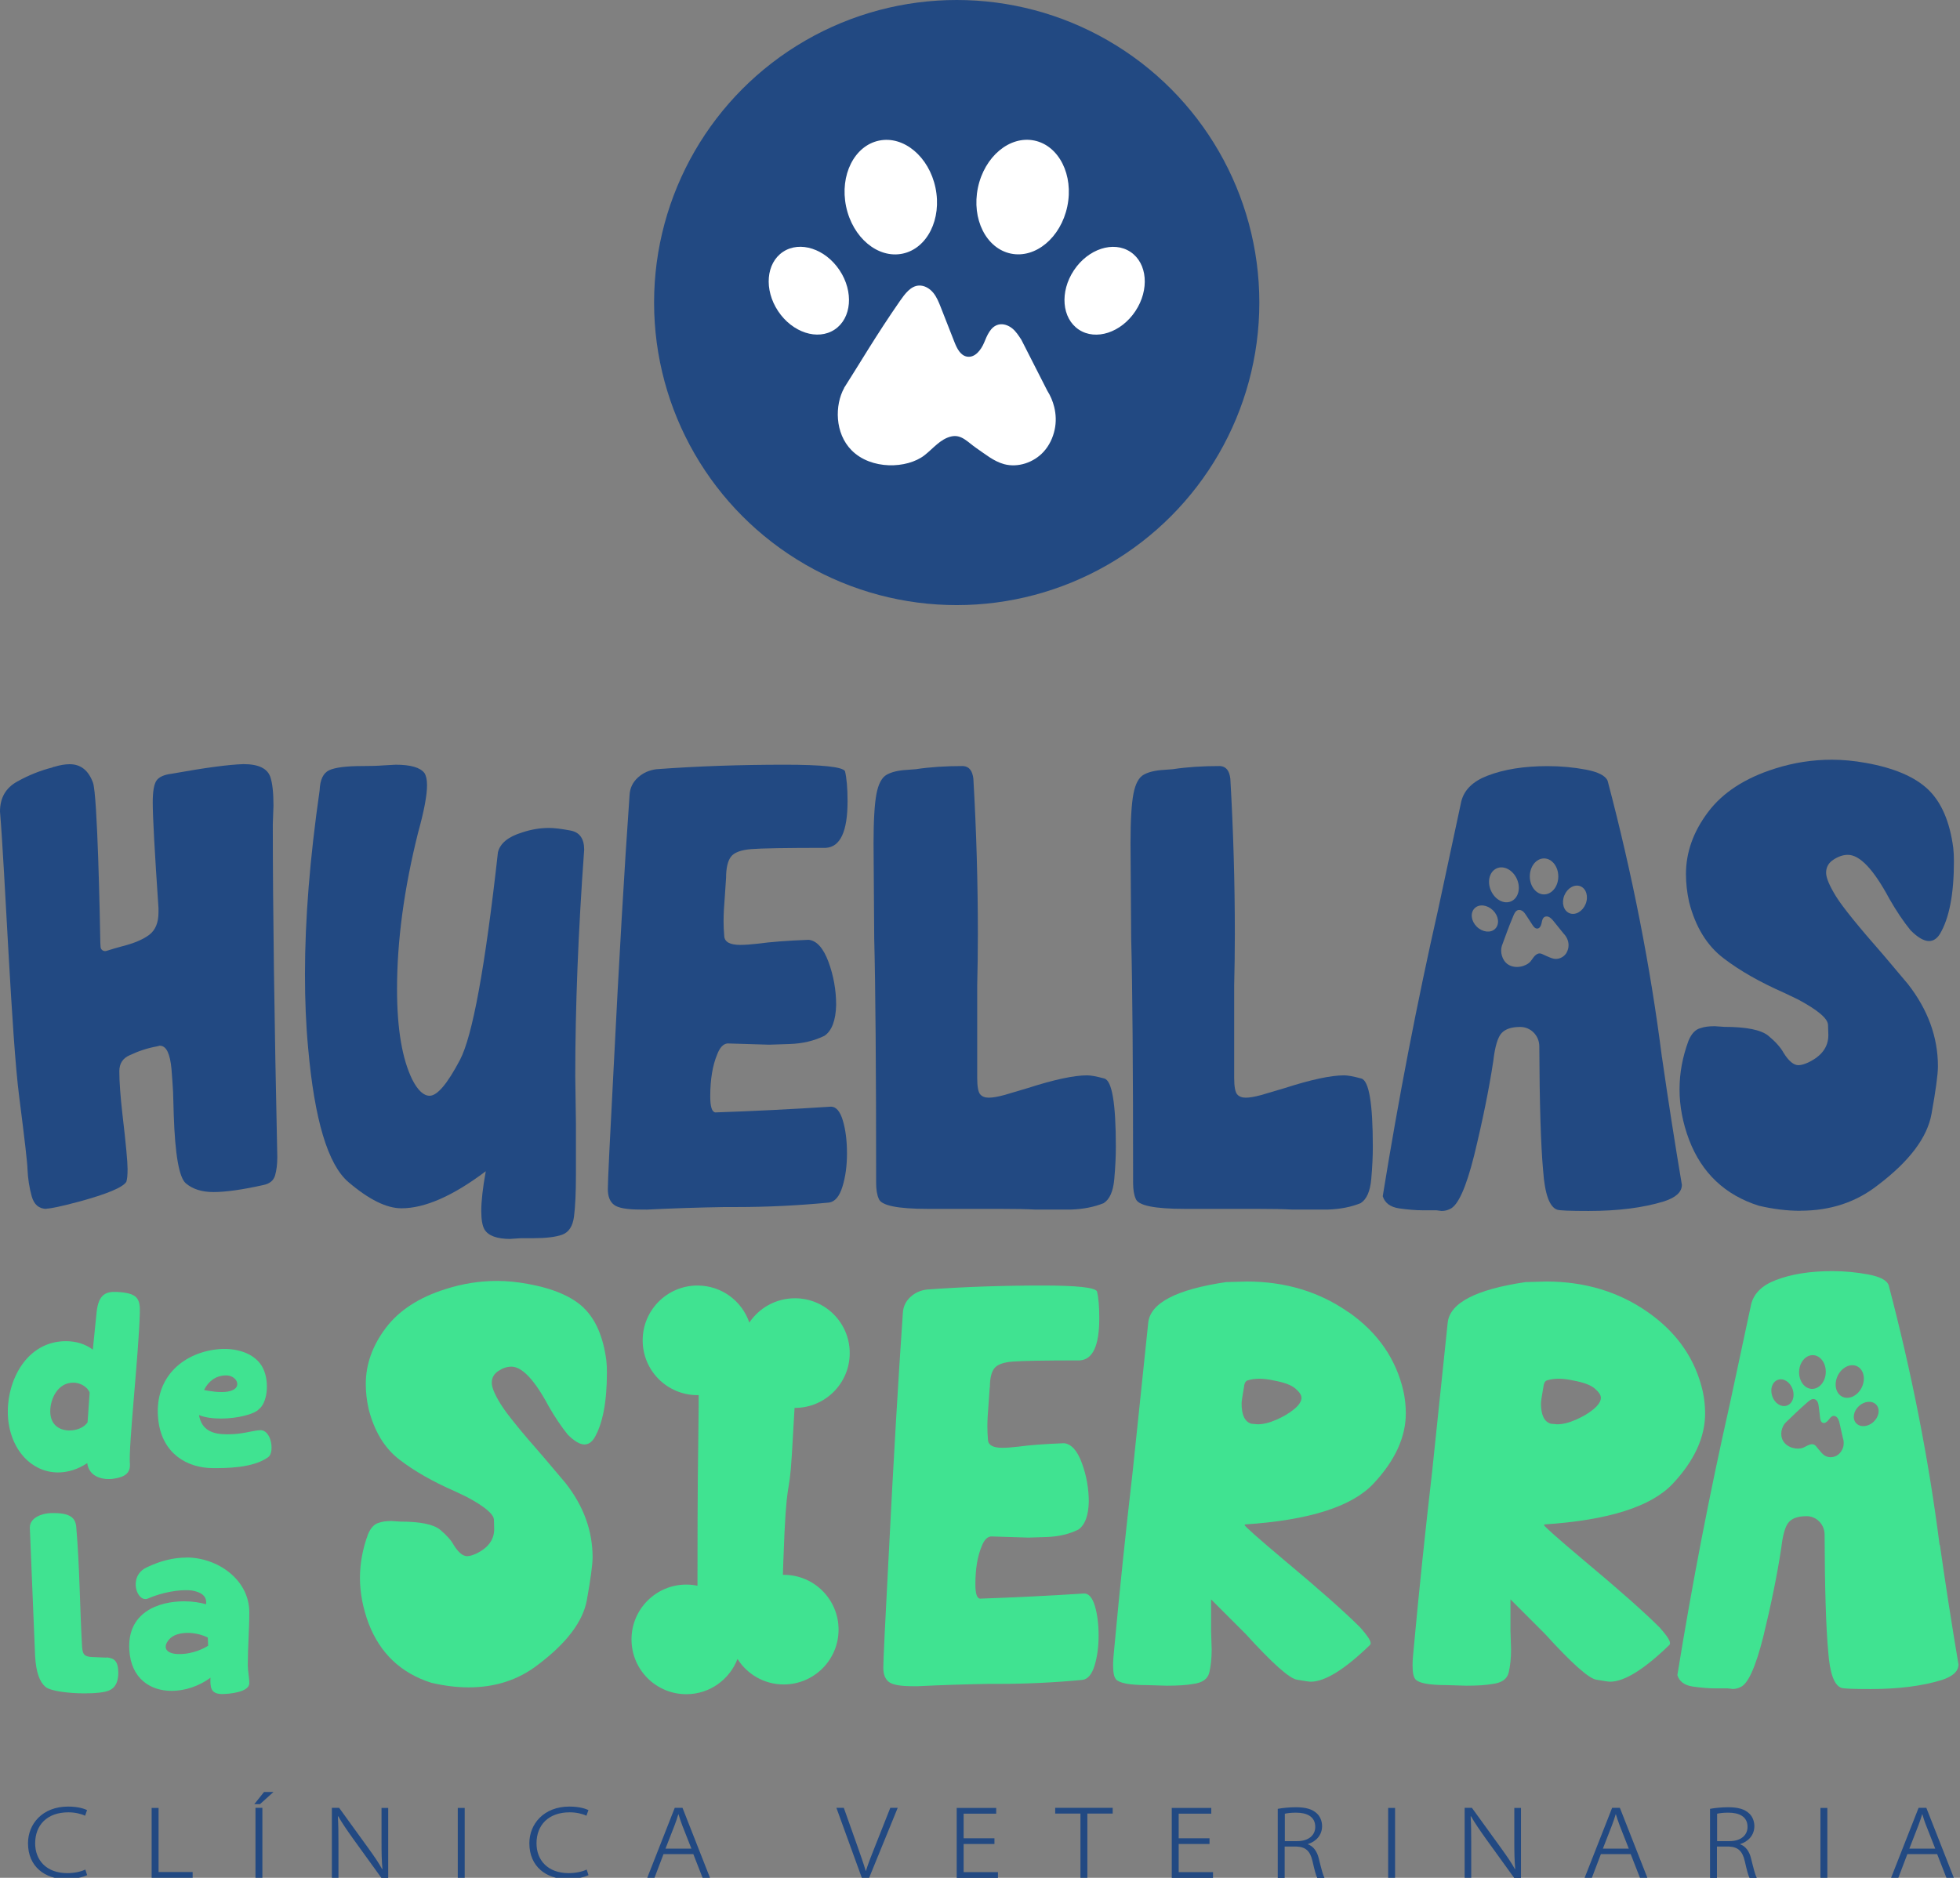<?xml version="1.0" encoding="UTF-8"?>
<svg id="Capa_1" data-name="Capa 1" xmlns="http://www.w3.org/2000/svg" viewBox="0 0 235.23 225.42">
  <rect x="0" y="0" width="235.23" height="225.42" fill="#808080" stroke="none"/>
  <defs>
    <style>
      .cls-1 {
        fill: #fff;
      }

      .cls-2 {
        fill: #224982;
      }

      .cls-3 {
        fill: #40e391;
      }
    </style>
  </defs>
  <circle class="cls-2" cx="114.82" cy="36.32" r="36.32"/>
  <g>
    <g>
      <ellipse class="cls-1" cx="106.91" cy="23.66" rx="5.48" ry="6.93" transform="translate(-2.58 22.31) rotate(-11.77)"/>
      <ellipse class="cls-1" cx="97.08" cy="34.9" rx="4.43" ry="5.6" transform="translate(-3.1 59.55) rotate(-33.6)"/>
    </g>
    <g>
      <ellipse class="cls-1" cx="122.74" cy="23.66" rx="6.93" ry="5.48" transform="translate(74.53 138.99) rotate(-78.23)"/>
      <ellipse class="cls-1" cx="132.57" cy="34.9" rx="5.6" ry="4.43" transform="translate(30.14 126.01) rotate(-56.4)"/>
    </g>
    <path class="cls-1" d="M101.31,46.58c-1.13,2.04-1.14,5.42,.89,7.47,2.35,2.38,6.65,2.22,8.73,.62,1.05-.81,1.91-1.96,3.21-2.27,1.26-.3,1.99,.68,3.05,1.4s2.07,1.58,3.32,1.92c1.68,.45,3.57-.21,4.73-1.48,.69-.75,1.13-1.69,1.34-2.68,.19-.89,.16-1.82-.06-2.71h0c-.17-.69-.45-1.35-.83-1.95l-3.11-6.11c-.32-.49-.64-1-1.1-1.37-.46-.37-1.08-.6-1.66-.45-.94,.24-1.35,1.29-1.71,2.16-.37,.88-1.1,1.85-2.06,1.68-.78-.14-1.19-.97-1.48-1.69-.55-1.41-1.1-2.82-1.66-4.23-.24-.61-.49-1.24-.91-1.75-.42-.51-1.06-.9-1.73-.86-.97,.05-1.67,1-2.25,1.83-2.9,4.18-4.95,7.7-6.46,10.05-.16,.25-.19,.29-.26,.41Z"/>
  </g>
  <g>
    <path class="cls-2" d="M10.46,225.1c-.46,.23-1.4,.47-2.6,.47-2.41,0-4.5-1.45-4.5-4.3,0-2.28,1.7-4.4,4.81-4.4,1.25,0,1.98,.28,2.28,.42l-.24,.68c-.49-.24-1.22-.41-2.01-.41-2.56,0-3.98,1.54-3.98,3.73,0,1.99,1.33,3.57,3.86,3.57,.8,0,1.61-.16,2.16-.43l.21,.65Z"/>
    <path class="cls-2" d="M18.2,217.03h.83v7.7h4.09v.69h-4.92v-8.4Z"/>
    <path class="cls-2" d="M32.82,215.12l-1.62,1.46h-.68l1.17-1.46h1.13Zm-1.33,1.9v8.4h-.83v-8.4h.83Z"/>
    <path class="cls-2" d="M39.83,225.42v-8.4h.87l3.49,4.82c.74,1.03,1.24,1.75,1.68,2.55l.03-.02c-.1-1.01-.11-2.01-.11-3.28v-4.06h.8v8.4h-.82l-3.4-4.71c-.69-.97-1.33-1.89-1.78-2.69l-.04,.02c.06,.99,.07,1.93,.07,3.17v4.2h-.8Z"/>
    <path class="cls-2" d="M55.77,217.03v8.4h-.83v-8.4h.83Z"/>
    <path class="cls-2" d="M70.63,225.1c-.46,.23-1.4,.47-2.6,.47-2.41,0-4.5-1.45-4.5-4.3,0-2.28,1.7-4.4,4.81-4.4,1.25,0,1.98,.28,2.28,.42l-.24,.68c-.49-.24-1.22-.41-2.01-.41-2.56,0-3.98,1.54-3.98,3.73,0,1.99,1.33,3.57,3.86,3.57,.8,0,1.61-.16,2.16-.43l.21,.65Z"/>
    <path class="cls-2" d="M79.63,222.58l-1.08,2.84h-.87l3.3-8.4h.93l3.3,8.4h-.89l-1.11-2.84h-3.57Zm3.35-.66l-1.09-2.77c-.21-.55-.33-.94-.46-1.36h-.02c-.13,.43-.26,.84-.45,1.33l-1.09,2.8h3.13Z"/>
    <path class="cls-2" d="M103.43,225.42l-3.05-8.4h.89l1.58,4.45c.44,1.25,.79,2.23,1.05,3.13h.02c.28-.9,.69-1.93,1.16-3.11l1.77-4.47h.89l-3.43,8.4h-.88Z"/>
    <path class="cls-2" d="M119.35,221.36h-3.7v3.38h4.12v.69h-4.95v-8.4h4.74v.69h-3.91v2.96h3.7v.69Z"/>
    <path class="cls-2" d="M129.67,217.71h-3.03v-.69h6.9v.69h-3.04v7.71h-.83v-7.71Z"/>
    <path class="cls-2" d="M145.16,221.36h-3.7v3.38h4.12v.69h-4.95v-8.4h4.74v.69h-3.91v2.96h3.7v.69Z"/>
    <path class="cls-2" d="M153.36,217.14c.58-.11,1.43-.19,2.16-.19,1.22,0,1.99,.24,2.52,.74,.38,.34,.63,.91,.63,1.52,0,1.11-.74,1.86-1.7,2.16v.03c.67,.24,1.1,.86,1.3,1.68,.31,1.26,.5,2,.69,2.35h-.87c-.14-.24-.33-.95-.57-2.01-.27-1.18-.79-1.7-1.89-1.75h-1.45v3.76h-.83v-8.28Zm.83,3.88h1.5c1.32,0,2.16-.68,2.16-1.71,0-1.26-1.03-1.71-2.3-1.71-.66,0-1.13,.07-1.35,.13v3.29Z"/>
    <path class="cls-2" d="M167.43,217.03v8.4h-.83v-8.4h.83Z"/>
    <path class="cls-2" d="M175.78,225.42v-8.4h.87l3.49,4.82c.74,1.03,1.24,1.75,1.68,2.55l.03-.02c-.09-1.01-.11-2.01-.11-3.28v-4.06h.8v8.4h-.82l-3.4-4.71c-.69-.97-1.33-1.89-1.78-2.69l-.04,.02c.06,.99,.07,1.93,.07,3.17v4.2h-.8Z"/>
    <path class="cls-2" d="M192.13,222.58l-1.08,2.84h-.87l3.3-8.4h.93l3.3,8.4h-.89l-1.11-2.84h-3.57Zm3.35-.66l-1.09-2.77c-.21-.55-.33-.94-.46-1.36h-.02c-.13,.43-.26,.84-.45,1.33l-1.09,2.8h3.13Z"/>
    <path class="cls-2" d="M205.24,217.14c.58-.11,1.43-.19,2.16-.19,1.22,0,1.99,.24,2.52,.74,.38,.34,.63,.91,.63,1.52,0,1.11-.74,1.86-1.7,2.16v.03c.67,.24,1.1,.86,1.3,1.68,.31,1.26,.5,2,.69,2.35h-.87c-.14-.24-.33-.95-.57-2.01-.27-1.18-.79-1.7-1.89-1.75h-1.45v3.76h-.83v-8.28Zm.83,3.88h1.5c1.32,0,2.16-.68,2.16-1.71,0-1.26-1.03-1.71-2.3-1.71-.66,0-1.13,.07-1.35,.13v3.29Z"/>
    <path class="cls-2" d="M219.31,217.03v8.4h-.83v-8.4h.83Z"/>
    <path class="cls-2" d="M228.91,222.58l-1.08,2.84h-.87l3.3-8.4h.93l3.3,8.4h-.89l-1.11-2.84h-3.57Zm3.35-.66l-1.09-2.77c-.22-.55-.33-.94-.46-1.36h-.02c-.13,.43-.26,.84-.45,1.33l-1.09,2.8h3.13Z"/>
  </g>
  <g>
    <path class="cls-2" d="M5.6,145.12c-.92,0-1.52-.51-1.8-1.53-.28-1.02-.45-2.1-.5-3.22,0-.61-.33-3.53-1-8.74-.92-7.11-1.69-26.9-2.3-34.21,0-1.64,.69-2.84,2.07-3.6,1.38-.77,2.79-1.33,4.22-1.69,.05-.05,.13-.08,.23-.08,.66-.2,1.28-.31,1.84-.31,1.33,0,2.26,.74,2.8,2.22,.54,1.48,.83,16.26,.88,19.18l.03,.53c.02,.35,.37,.59,.71,.48,.67-.21,1.29-.4,1.87-.55,1.43-.36,2.52-.82,3.26-1.38,.74-.56,1.11-1.46,1.11-2.68v-.54c-.46-6.75-.69-10.97-.69-12.66,0-1.33,.15-2.21,.46-2.65,.31-.43,.92-.7,1.84-.81,3.99-.72,6.85-1.1,8.59-1.15,1.79,0,2.86,.51,3.22,1.53,.26,.77,.38,1.92,.38,3.45l-.08,2.22c0,10.02,.18,23.34,.54,39.96,0,.87-.09,1.61-.27,2.22-.18,.61-.65,1-1.42,1.15-2.51,.56-4.5,.84-5.98,.84-1.38,0-2.48-.35-3.3-1.04-.82-.69-1.3-3.44-1.46-8.25l-.08-2.76c-.05-.92-.12-1.83-.19-2.72-.08-.89-.23-1.58-.46-2.07-.23-.49-.55-.73-.96-.73l-.31,.08c-1.13,.2-2.22,.56-3.3,1.07-.82,.36-1.23,1-1.23,1.92,0,1.28,.13,3.02,.38,5.22,.41,3.48,.61,5.65,.61,6.52,0,.72-.05,1.23-.15,1.53-.41,.67-2.3,1.46-5.68,2.38-2.1,.56-3.4,.84-3.91,.84Z"/>
    <path class="cls-2" d="M61.28,148.73c-1.64,0-2.68-.38-3.14-1.15-.26-.46-.38-1.2-.38-2.22,0-1.18,.18-2.76,.54-4.76-3.94,2.97-7.31,4.45-10.12,4.45-1.79,0-3.91-1.05-6.37-3.15-2.45-2.1-4.07-7.46-4.83-16.11-.26-2.76-.38-5.7-.38-8.82,0-6.6,.59-13.96,1.76-22.09,.05-1.28,.43-2.08,1.15-2.42,.72-.33,2.04-.5,3.99-.5,.92,0,1.76-.02,2.53-.08l1.46-.08c1.79,0,2.94,.33,3.45,1,.2,.31,.31,.79,.31,1.46,0,1.23-.36,3.12-1.07,5.68-1.69,6.75-2.53,13.01-2.53,18.79,0,4.76,.61,8.39,1.84,10.89,.66,1.28,1.35,1.92,2.07,1.92,.92,0,2.13-1.43,3.64-4.3,1.51-2.86,3.03-11.17,4.56-24.93,.26-1.07,1.23-1.87,2.91-2.38,1.07-.36,2.15-.54,3.22-.54,.61,0,1.47,.1,2.57,.31,1.1,.2,1.65,.97,1.65,2.3-.72,9.92-1.07,18.97-1.07,27.15l.08,5.68v6.21c0,2.15-.08,3.81-.23,4.99-.15,1.18-.63,1.9-1.42,2.19-.79,.28-1.96,.42-3.49,.42h-1.46l-1.23,.08Z"/>
    <path class="cls-2" d="M77.55,145.2h-.69c-1.64,0-2.7-.19-3.18-.58-.49-.38-.73-1.01-.73-1.88,0-.97,.23-5.78,.69-14.42,.66-13.19,1.3-24.16,1.92-32.91,.05-.82,.38-1.51,1-2.07,.61-.56,1.35-.89,2.22-1,4.86-.36,10-.54,15.42-.54,4.5,0,6.9,.26,7.21,.77,.2,.82,.31,2.02,.31,3.61,0,3.63-.87,5.5-2.61,5.6-4.71,0-7.68,.05-8.94,.15-1.25,.1-2.07,.41-2.45,.92-.38,.51-.58,1.36-.58,2.53l-.15,2.22c-.1,1.18-.15,2.17-.15,2.99,0,.51,.02,1.11,.08,1.8,.05,.69,.69,1.04,1.92,1.04,.56,0,1.28-.05,2.15-.15,1.43-.2,3.45-.36,6.06-.46,.97,.1,1.76,.99,2.38,2.65,.61,1.66,.92,3.39,.92,5.18-.05,1.84-.51,3.07-1.38,3.68-1.23,.61-2.63,.95-4.22,1l-2.45,.08-4.99-.15c-.51,.05-.92,.49-1.23,1.3-.56,1.33-.84,3.02-.84,5.06,0,1.23,.2,1.87,.61,1.92,4.45-.15,9.08-.38,13.88-.69,.61,0,1.09,.55,1.42,1.65,.33,1.1,.5,2.42,.5,3.95s-.18,2.81-.54,3.99c-.36,1.18-.9,1.82-1.61,1.92-3.73,.36-7.44,.54-11.12,.54h-1.38c-3.12,.05-6.26,.15-9.43,.31Z"/>
    <path class="cls-2" d="M128.55,145.2h-4.37c-.87-.05-2.3-.08-4.3-.08h-8.51c-3.68,0-5.65-.41-5.91-1.23-.21-.46-.31-1.1-.31-1.92,0-13.86-.08-23.62-.23-29.3l-.08-11.43c0-2.76,.12-4.74,.35-5.94,.23-1.2,.64-1.97,1.23-2.3,.59-.33,1.39-.52,2.42-.58l1.07-.08c1.69-.26,3.58-.38,5.68-.38,.72,.05,1.12,.56,1.23,1.53,.36,6.24,.54,12.45,.54,18.64,0,2.1-.03,4.17-.08,6.21v11.05c0,1.02,.12,1.68,.34,1.96,.23,.28,.58,.42,1.04,.42s1.07-.1,1.84-.31l2.84-.84c3.17-1.02,5.55-1.53,7.13-1.53,.46,0,1.15,.13,2.07,.38,.92,.26,1.38,2.99,1.38,8.21,0,1.13-.06,2.42-.19,3.87-.13,1.46-.55,2.42-1.27,2.88-1.13,.46-2.43,.72-3.91,.77Z"/>
    <path class="cls-2" d="M159.39,145.2h-4.37c-.87-.05-2.3-.08-4.3-.08h-8.51c-3.68,0-5.65-.41-5.91-1.23-.21-.46-.31-1.1-.31-1.92,0-13.86-.08-23.62-.23-29.3l-.08-11.43c0-2.76,.12-4.74,.35-5.94,.23-1.2,.64-1.97,1.23-2.3,.59-.33,1.39-.52,2.42-.58l1.07-.08c1.69-.26,3.58-.38,5.68-.38,.72,.05,1.12,.56,1.23,1.53,.36,6.24,.54,12.45,.54,18.64,0,2.1-.03,4.17-.08,6.21v11.05c0,1.02,.12,1.68,.34,1.96,.23,.28,.58,.42,1.04,.42s1.07-.1,1.84-.31l2.84-.84c3.17-1.02,5.55-1.53,7.13-1.53,.46,0,1.15,.13,2.07,.38,.92,.26,1.38,2.99,1.38,8.21,0,1.13-.06,2.42-.19,3.87-.13,1.46-.55,2.42-1.27,2.88-1.13,.46-2.43,.72-3.91,.77Z"/>
    <path class="cls-2" d="M216.07,145.35c-1.59,0-3.25-.2-4.99-.61-4.04-1.28-6.83-3.91-8.36-7.9-.77-2.04-1.15-4.07-1.15-6.06s.36-3.89,1.07-5.83c.36-.87,.84-1.38,1.46-1.53,.41-.15,.97-.23,1.69-.23l1.15,.08c2.66,0,4.42,.36,5.29,1.07,.87,.72,1.48,1.41,1.84,2.07,.61,.97,1.2,1.46,1.76,1.46,.31,0,.69-.1,1.15-.31,1.64-.77,2.45-1.87,2.45-3.3,0-.05-.01-.46-.04-1.23-.03-.77-1.24-1.79-3.64-3.07l-1.61-.77c-2.91-1.28-5.36-2.67-7.32-4.18-1.97-1.51-3.34-3.75-4.1-6.71-.26-1.18-.38-2.3-.38-3.37,0-2.61,.88-5.09,2.65-7.44,1.76-2.35,4.44-4.09,8.02-5.22,2.25-.72,4.53-1.07,6.83-1.07,1.33,0,2.68,.13,4.07,.38,3.43,.61,5.93,1.69,7.52,3.22,1.58,1.53,2.58,3.86,2.99,6.98,.05,.46,.08,1,.08,1.61,0,3.94-.56,6.85-1.69,8.74-.36,.56-.79,.84-1.3,.84-.61,0-1.36-.43-2.22-1.3-.87-1.07-1.71-2.33-2.53-3.76-1.89-3.53-3.55-5.29-4.99-5.29-.56,0-1.14,.19-1.73,.58-.59,.38-.88,.91-.88,1.57,0,.61,.4,1.56,1.19,2.84,.79,1.28,2.7,3.63,5.71,7.06l2.91,3.45c2.4,3.07,3.61,6.37,3.61,9.89,0,.97-.26,2.88-.77,5.71-.51,2.84-2.66,5.69-6.44,8.55-2.61,2.05-5.7,3.07-9.28,3.07Z"/>
    <path class="cls-2" d="M199.46,126.94c-1.38-10.89-3.55-21.96-6.52-33.21-.26-.61-1.13-1.06-2.61-1.34-1.48-.28-3.02-.42-4.6-.42-2.81,0-5.22,.38-7.21,1.15-1.74,.67-2.79,1.69-3.14,3.07l-2.76,12.89c-2.56,11.3-4.78,22.81-6.67,34.52,.26,.82,.91,1.3,1.96,1.46,1.05,.15,2.01,.23,2.88,.23h1.61l.61,.08c.36,0,.69-.08,1-.23,.97-.41,1.94-2.56,2.91-6.44,1.02-4.19,1.79-7.98,2.3-11.35,.2-1.74,.54-2.85,1-3.34,.46-.49,1.2-.73,2.22-.73h.02c1.27,0,2.28,1.06,2.28,2.33,.03,6.88,.18,11.86,.46,14.93,.2,2.81,.77,4.37,1.69,4.68,.31,.1,1.56,.15,3.76,.15,3.53,0,6.55-.38,9.05-1.15,1.43-.46,2.15-1.12,2.15-1.99-.87-5.16-1.66-10.25-2.38-15.26Zm-14.15-23.89c.94,0,1.71,.97,1.71,2.16,0,1.19-.76,2.16-1.71,2.16-.94,0-1.71-.97-1.71-2.16,0-1.19,.76-2.16,1.71-2.16Zm-5.68,1.19c.86-.38,1.95,.2,2.43,1.3,.48,1.09,.16,2.28-.7,2.66-.86,.38-1.95-.2-2.43-1.3s-.16-2.28,.7-2.66Zm-.18,7.25c-.53,.54-1.52,.43-2.21-.24-.69-.68-.81-1.66-.27-2.21s1.52-.43,2.21,.24c.69,.68,.81,1.66,.27,2.21Zm8.57,2.87c-.27,.46-.8,.78-1.35,.75-.4-.02-.76-.22-1.13-.37-.37-.15-.65-.4-1.02-.23-.38,.18-.57,.58-.83,.9-.53,.62-1.83,.94-2.7,.37-.75-.5-.96-1.53-.75-2.22,.01-.04,.02-.06,.05-.14,.31-.81,.71-2.01,1.33-3.47,.12-.29,.27-.62,.57-.7,.2-.05,.42,.02,.58,.15,.16,.13,.28,.3,.39,.47,.26,.39,.52,.79,.77,1.18,.13,.2,.31,.43,.56,.42,.3,0,.46-.35,.52-.64,.06-.29,.11-.63,.38-.77,.17-.08,.37-.05,.53,.03,.16,.08,.29,.22,.42,.35l1.34,1.66c.16,.16,.28,.34,.38,.54,.12,.26,.19,.54,.19,.82,0,.31-.08,.63-.24,.9Zm2.28-5.84c-.36,.89-1.22,1.39-1.93,1.11-.71-.28-.99-1.24-.63-2.13,.36-.89,1.22-1.39,1.93-1.11,.71,.28,.99,1.24,.63,2.13Z"/>
  </g>
  <g>
    <path class="cls-3" d="M70.08,157.02c-1.43-1.38-3.69-2.35-6.77-2.9-1.24-.23-2.47-.35-3.66-.35-2.07,0-4.12,.32-6.15,.97-3.23,1.01-5.63,2.58-7.22,4.7-1.59,2.12-2.38,4.35-2.38,6.7,0,.97,.11,1.98,.35,3.04,.69,2.67,1.92,4.69,3.7,6.05,1.77,1.36,3.97,2.62,6.6,3.77l1.45,.69c2.16,1.15,3.26,2.07,3.28,2.76,.02,.69,.03,1.06,.03,1.11,0,1.29-.74,2.28-2.21,2.97-.41,.18-.76,.28-1.04,.28-.51,0-1.04-.44-1.59-1.31-.32-.6-.88-1.22-1.66-1.87-.78-.64-2.37-.97-4.77-.97l-1.04-.07c-.65,0-1.15,.07-1.52,.21-.55,.14-.99,.6-1.31,1.38-.65,1.75-.97,3.5-.97,5.25s.35,3.62,1.04,5.46c1.38,3.59,3.89,5.97,7.53,7.12,1.57,.37,3.06,.55,4.49,.55,3.22,0,6.01-.92,8.36-2.76,3.41-2.58,5.34-5.15,5.81-7.71,.46-2.56,.69-4.27,.69-5.15,0-3.18-1.08-6.15-3.25-8.91l-2.63-3.11c-2.72-3.09-4.44-5.21-5.15-6.36-.71-1.15-1.07-2-1.07-2.56,0-.6,.26-1.07,.79-1.42,.53-.35,1.05-.52,1.56-.52,1.29,0,2.79,1.59,4.49,4.77,.74,1.29,1.5,2.42,2.28,3.39,.78,.78,1.45,1.18,2,1.18,.46,0,.85-.25,1.18-.76,1.01-1.7,1.52-4.33,1.52-7.88,0-.55-.02-1.04-.07-1.45-.37-2.81-1.27-4.91-2.7-6.29Z"/>
    <path class="cls-3" d="M95.03,174.7l.33-5.69s.02,0,.04,0c3.63,0,6.58-2.94,6.58-6.58s-2.94-6.58-6.58-6.58c-2.28,0-4.29,1.16-5.47,2.92-.88-2.59-3.33-4.45-6.22-4.45-3.63,0-6.58,2.94-6.58,6.58s2.94,6.58,6.58,6.58c.05,0,.09,0,.14,0v1.44c-.09,7.37-.14,9.72-.14,19.9v1.54c-.43-.09-.88-.14-1.34-.14-3.63,0-6.58,2.94-6.58,6.58s2.94,6.58,6.58,6.58c2.8,0,5.19-1.76,6.14-4.23,1.17,1.84,3.21,3.06,5.55,3.06,3.63,0,6.58-2.94,6.58-6.58s-2.94-6.58-6.58-6.58c-.03,0-.07,0-.1,0,.02-.49,.04-1.01,.05-1.55,.37-10.78,.69-7.27,1.02-12.8Z"/>
    <path class="cls-3" d="M118.8,166.56c0-1.06,.17-1.82,.52-2.28,.35-.46,1.08-.74,2.21-.83,1.13-.09,3.81-.14,8.05-.14,1.57-.09,2.35-1.77,2.35-5.05,0-1.43-.09-2.51-.28-3.25-.28-.46-2.44-.69-6.5-.69-4.88,0-9.51,.16-13.89,.48-.78,.09-1.45,.39-2,.9-.55,.51-.85,1.13-.9,1.87-.55,7.88-1.13,17.76-1.73,29.65-.41,7.79-.62,12.12-.62,12.99,0,.78,.22,1.35,.66,1.69,.44,.35,1.39,.52,2.87,.52h.62c2.86-.14,5.69-.23,8.5-.28h1.24c3.32,0,6.66-.16,10.02-.48,.64-.09,1.13-.67,1.45-1.73,.32-1.06,.48-2.26,.48-3.59s-.15-2.57-.45-3.56c-.3-.99-.73-1.49-1.28-1.49-4.33,.28-8.5,.48-12.51,.62-.37-.05-.55-.62-.55-1.73,0-1.84,.25-3.36,.76-4.56,.28-.74,.65-1.13,1.11-1.18l4.49,.14,2.21-.07c1.43-.05,2.7-.35,3.8-.9,.78-.55,1.2-1.66,1.24-3.32,0-1.61-.28-3.17-.83-4.66-.55-1.5-1.27-2.29-2.14-2.38-2.35,.09-4.17,.23-5.46,.41-.78,.09-1.43,.14-1.94,.14-1.11,0-1.68-.31-1.73-.93-.05-.62-.07-1.16-.07-1.62,0-.74,.05-1.64,.14-2.7l.14-2Z"/>
    <path class="cls-3" d="M161.86,157.54c-3.5-2.46-7.58-3.7-12.23-3.7l-2.49,.07c-5.94,.88-9.05,2.49-9.33,4.84l-1.87,17.9c-.83,7.19-1.57,14.26-2.21,21.22-.09,.83-.14,1.52-.14,2.07,0,.83,.11,1.38,.35,1.66,.42,.46,1.66,.69,3.73,.69l2.35,.07c1.38,0,2.44-.07,3.18-.21,1.11-.14,1.75-.6,1.94-1.38,.18-.78,.28-1.7,.28-2.76l-.07-2.21v-3.8l4.15,4.15c3.18,3.5,5.23,5.33,6.15,5.49,.92,.16,1.47,.24,1.66,.24,1.7,0,4.08-1.47,7.12-4.42,.05-.05,.07-.11,.07-.21,0-.32-.42-.94-1.24-1.87-1.89-1.89-4.91-4.56-9.05-8.02-3.23-2.72-4.84-4.15-4.84-4.29l.07-.07c7.69-.51,12.83-2.14,15.41-4.91,2.58-2.76,3.87-5.57,3.87-8.43,0-.87-.09-1.75-.28-2.63-.88-3.87-3.06-7.04-6.57-9.5Zm-6.53,11.61c-.58,.48-1.29,.91-2.14,1.28-.85,.37-1.6,.55-2.25,.55l-.76-.07c-.78-.23-1.17-1.04-1.17-2.42,0-.23,.09-.88,.28-1.94,.04-.46,.18-.74,.41-.83,.41-.14,.9-.21,1.45-.21,.51,0,1.08,.07,1.73,.21,1.24,.23,2.11,.55,2.59,.97,.48,.41,.73,.78,.73,1.11,0,.41-.29,.86-.86,1.35Z"/>
    <path class="cls-3" d="M200.77,178.1c2.58-2.76,3.87-5.57,3.87-8.43,0-.87-.09-1.75-.28-2.63-.88-3.87-3.06-7.04-6.56-9.5-3.5-2.46-7.58-3.7-12.23-3.7l-2.49,.07c-5.94,.88-9.05,2.49-9.33,4.84l-1.87,17.9c-.83,7.19-1.57,14.26-2.21,21.22-.09,.83-.14,1.52-.14,2.07,0,.83,.11,1.38,.35,1.66,.42,.46,1.66,.69,3.73,.69l2.35,.07c1.38,0,2.44-.07,3.18-.21,1.11-.14,1.75-.6,1.93-1.38,.18-.78,.28-1.7,.28-2.76l-.07-2.21v-3.8l4.15,4.15c3.18,3.5,5.23,5.33,6.15,5.49,.92,.16,1.47,.24,1.66,.24,1.7,0,4.08-1.47,7.12-4.42,.05-.05,.07-.11,.07-.21,0-.32-.41-.94-1.24-1.87-1.89-1.89-4.91-4.56-9.05-8.02-3.23-2.72-4.84-4.15-4.84-4.29l.07-.07c7.69-.51,12.83-2.14,15.41-4.91Zm-15.83-9.61c0-.23,.09-.88,.28-1.94,.05-.46,.18-.74,.41-.83,.41-.14,.9-.21,1.45-.21,.51,0,1.08,.07,1.73,.21,1.24,.23,2.11,.55,2.59,.97,.48,.41,.73,.78,.73,1.11,0,.41-.29,.86-.86,1.35-.58,.48-1.29,.91-2.14,1.28-.85,.37-1.6,.55-2.25,.55l-.76-.07c-.78-.23-1.18-1.04-1.18-2.42Z"/>
    <path class="cls-3" d="M232.78,185.45c-1.3-10.23-3.34-20.63-6.12-31.2-.24-.58-1.06-1-2.45-1.26-1.39-.26-2.84-.4-4.32-.4-2.64,0-4.9,.36-6.77,1.08-1.63,.62-2.62,1.59-2.95,2.88l-2.59,12.11c-2.4,10.62-4.49,21.43-6.27,32.43,.24,.77,.85,1.22,1.84,1.37,.98,.14,1.89,.22,2.7,.22h1.51l.58,.07c.34,0,.65-.07,.94-.22,.91-.38,1.82-2.4,2.74-6.05,.96-3.94,1.68-7.49,2.16-10.66,.19-1.63,.5-2.68,.94-3.13,.43-.46,1.13-.68,2.09-.68h.02c1.19,0,2.14,1,2.15,2.19,.02,6.46,.17,11.14,.43,14.02,.19,2.64,.72,4.11,1.59,4.4,.29,.1,1.47,.14,3.53,.14,3.32,0,6.15-.36,8.5-1.08,1.34-.43,2.02-1.06,2.02-1.87-.82-4.85-1.56-9.63-2.23-14.34Zm-15.17-22.77c.88,.04,1.56,.98,1.51,2.1-.05,1.12-.81,1.99-1.69,1.95-.88-.04-1.56-.98-1.51-2.1,.05-1.12,.81-1.99,1.69-1.95Zm-4.91,4.93c-.3-.85,0-1.74,.68-1.97,.68-.24,1.46,.26,1.76,1.12,.3,.85,0,1.74-.68,1.97-.68,.24-1.47-.26-1.76-1.12Zm8.38,6.42c-.13,.27-.32,.5-.57,.66-.42,.28-1,.33-1.45,.08-.33-.18-.55-.5-.8-.78-.25-.28-.39-.61-.76-.62-.39,0-.72,.26-1.07,.41-.71,.3-1.94,.04-2.43-.81-.43-.73-.18-1.69,.29-2.18,.03-.03,.04-.04,.1-.1,.6-.56,1.43-1.41,2.56-2.38,.22-.19,.49-.41,.77-.36,.19,.04,.35,.19,.43,.37,.08,.17,.11,.37,.13,.56,.05,.44,.11,.88,.16,1.32,.03,.23,.08,.49,.3,.59,.26,.12,.54-.11,.71-.33s.36-.49,.64-.49c.17,0,.33,.11,.44,.25,.1,.14,.16,.3,.21,.47l.44,1.96c.07,.2,.1,.4,.09,.61,0,.27-.06,.53-.18,.77Zm.03-6.36c-.8-.39-1.04-1.52-.55-2.53,.49-1.01,1.54-1.51,2.33-1.12,.79,.39,1.04,1.52,.55,2.53-.49,1.01-1.54,1.51-2.33,1.12Zm3.73,3.03c-.67,.61-1.6,.67-2.08,.14-.48-.53-.32-1.45,.35-2.06,.67-.61,1.6-.67,2.08-.14,.48,.53,.32,1.45-.35,2.06Z"/>
  </g>
  <g>
    <path class="cls-3" d="M16.78,157.68c.07-1.86-.32-2.45-2.73-2.59-1.33-.07-2.21,.28-2.45,2.38l-.46,4.55c-.91-.7-2.07-1.02-3.22-1.02-4.73,0-7.18,4.76-6.97,9,.25,4.06,2.87,6.76,6.02,6.76,1.12,0,2.35-.35,3.5-1.12,.21,1.61,1.75,2.03,3.05,1.89,.88-.14,2.17-.35,2.07-1.79-.18-2.1,1.05-13.06,1.19-18.07Zm-6.27,13.06c-.39,.6-1.26,.98-2.17,.98-1.16,0-2.31-.63-2.31-2.31,0-1.4,.84-3.43,2.77-3.43,.74,0,1.65,.42,1.96,1.19-.07,1.05-.18,2.52-.25,3.57Z"/>
    <path class="cls-3" d="M31.21,171.69c-.67,.03-1.4,.25-2.14,.35-.63,.11-1.26,.14-1.86,.14-1.65,0-3.01-.46-3.33-2.31,.77,.32,1.72,.42,2.66,.42,2.03,0,4.06-.56,4.52-1.12,.98-.7,1.33-3.15,.53-4.87-.91-1.93-3.43-2.59-5.64-2.31-4.06,.49-7.57,3.43-6.94,8.58,.49,3.92,3.43,5.67,6.58,5.67,1.44,0,4.76,.03,6.62-1.33,.77-.6,.35-3.33-1.02-3.22Zm-4.13-6.58c1.26-.04,1.93,1.26,.88,1.75-.35,.18-.84,.25-1.37,.25-1.02,0-2.1-.25-2.1-.25,.49-.98,1.33-1.72,2.59-1.75Z"/>
    <path class="cls-3" d="M12.79,198.99c-.46-.03-1.05-.03-1.68-.07-1.05-.03-1.19-.39-1.26-1.23-.28-4.9-.28-9.53-.7-14.4-.1-1.05-.67-1.72-3.05-1.65-1.05,.03-2.52,.53-2.52,1.75l.63,15.34c.11,2.07,.56,3.19,1.26,3.78,.6,.49,2.73,.77,4.66,.77,1.3,0,2.49-.1,3.05-.39,.81-.39,1.02-1.23,1.02-2.14-.04-1.44-.53-1.68-1.4-1.79Z"/>
    <path class="cls-3" d="M22.38,186.98c-1.47,0-3.08,.35-4.8,1.19-2.28,1.09-1.12,4.34,.21,3.71,1.61-.7,3.75-1.12,5.22-.95,1.12,.18,1.86,.67,1.72,1.65-.74-.21-1.65-.35-2.63-.35-3.15,0-6.86,1.37-6.58,5.85,.21,3.43,2.52,4.9,5.08,4.9,1.58,0,3.29-.56,4.66-1.58-.04,1.12,0,1.96,1.4,1.96,.81,0,3.26-.21,3.26-1.3,0-.74-.18-1.44-.18-2.17,0-2.1,.18-4.24,.18-6.34,0-3.96-3.85-6.58-7.53-6.58Zm-.35,11.56c-1.93,.18-2.7-.63-1.72-1.75,.46-.53,1.3-.77,2.21-.77,.84,0,1.72,.21,2.42,.56l.04,.98s-1.23,.84-2.94,.98Z"/>
  </g>
</svg>